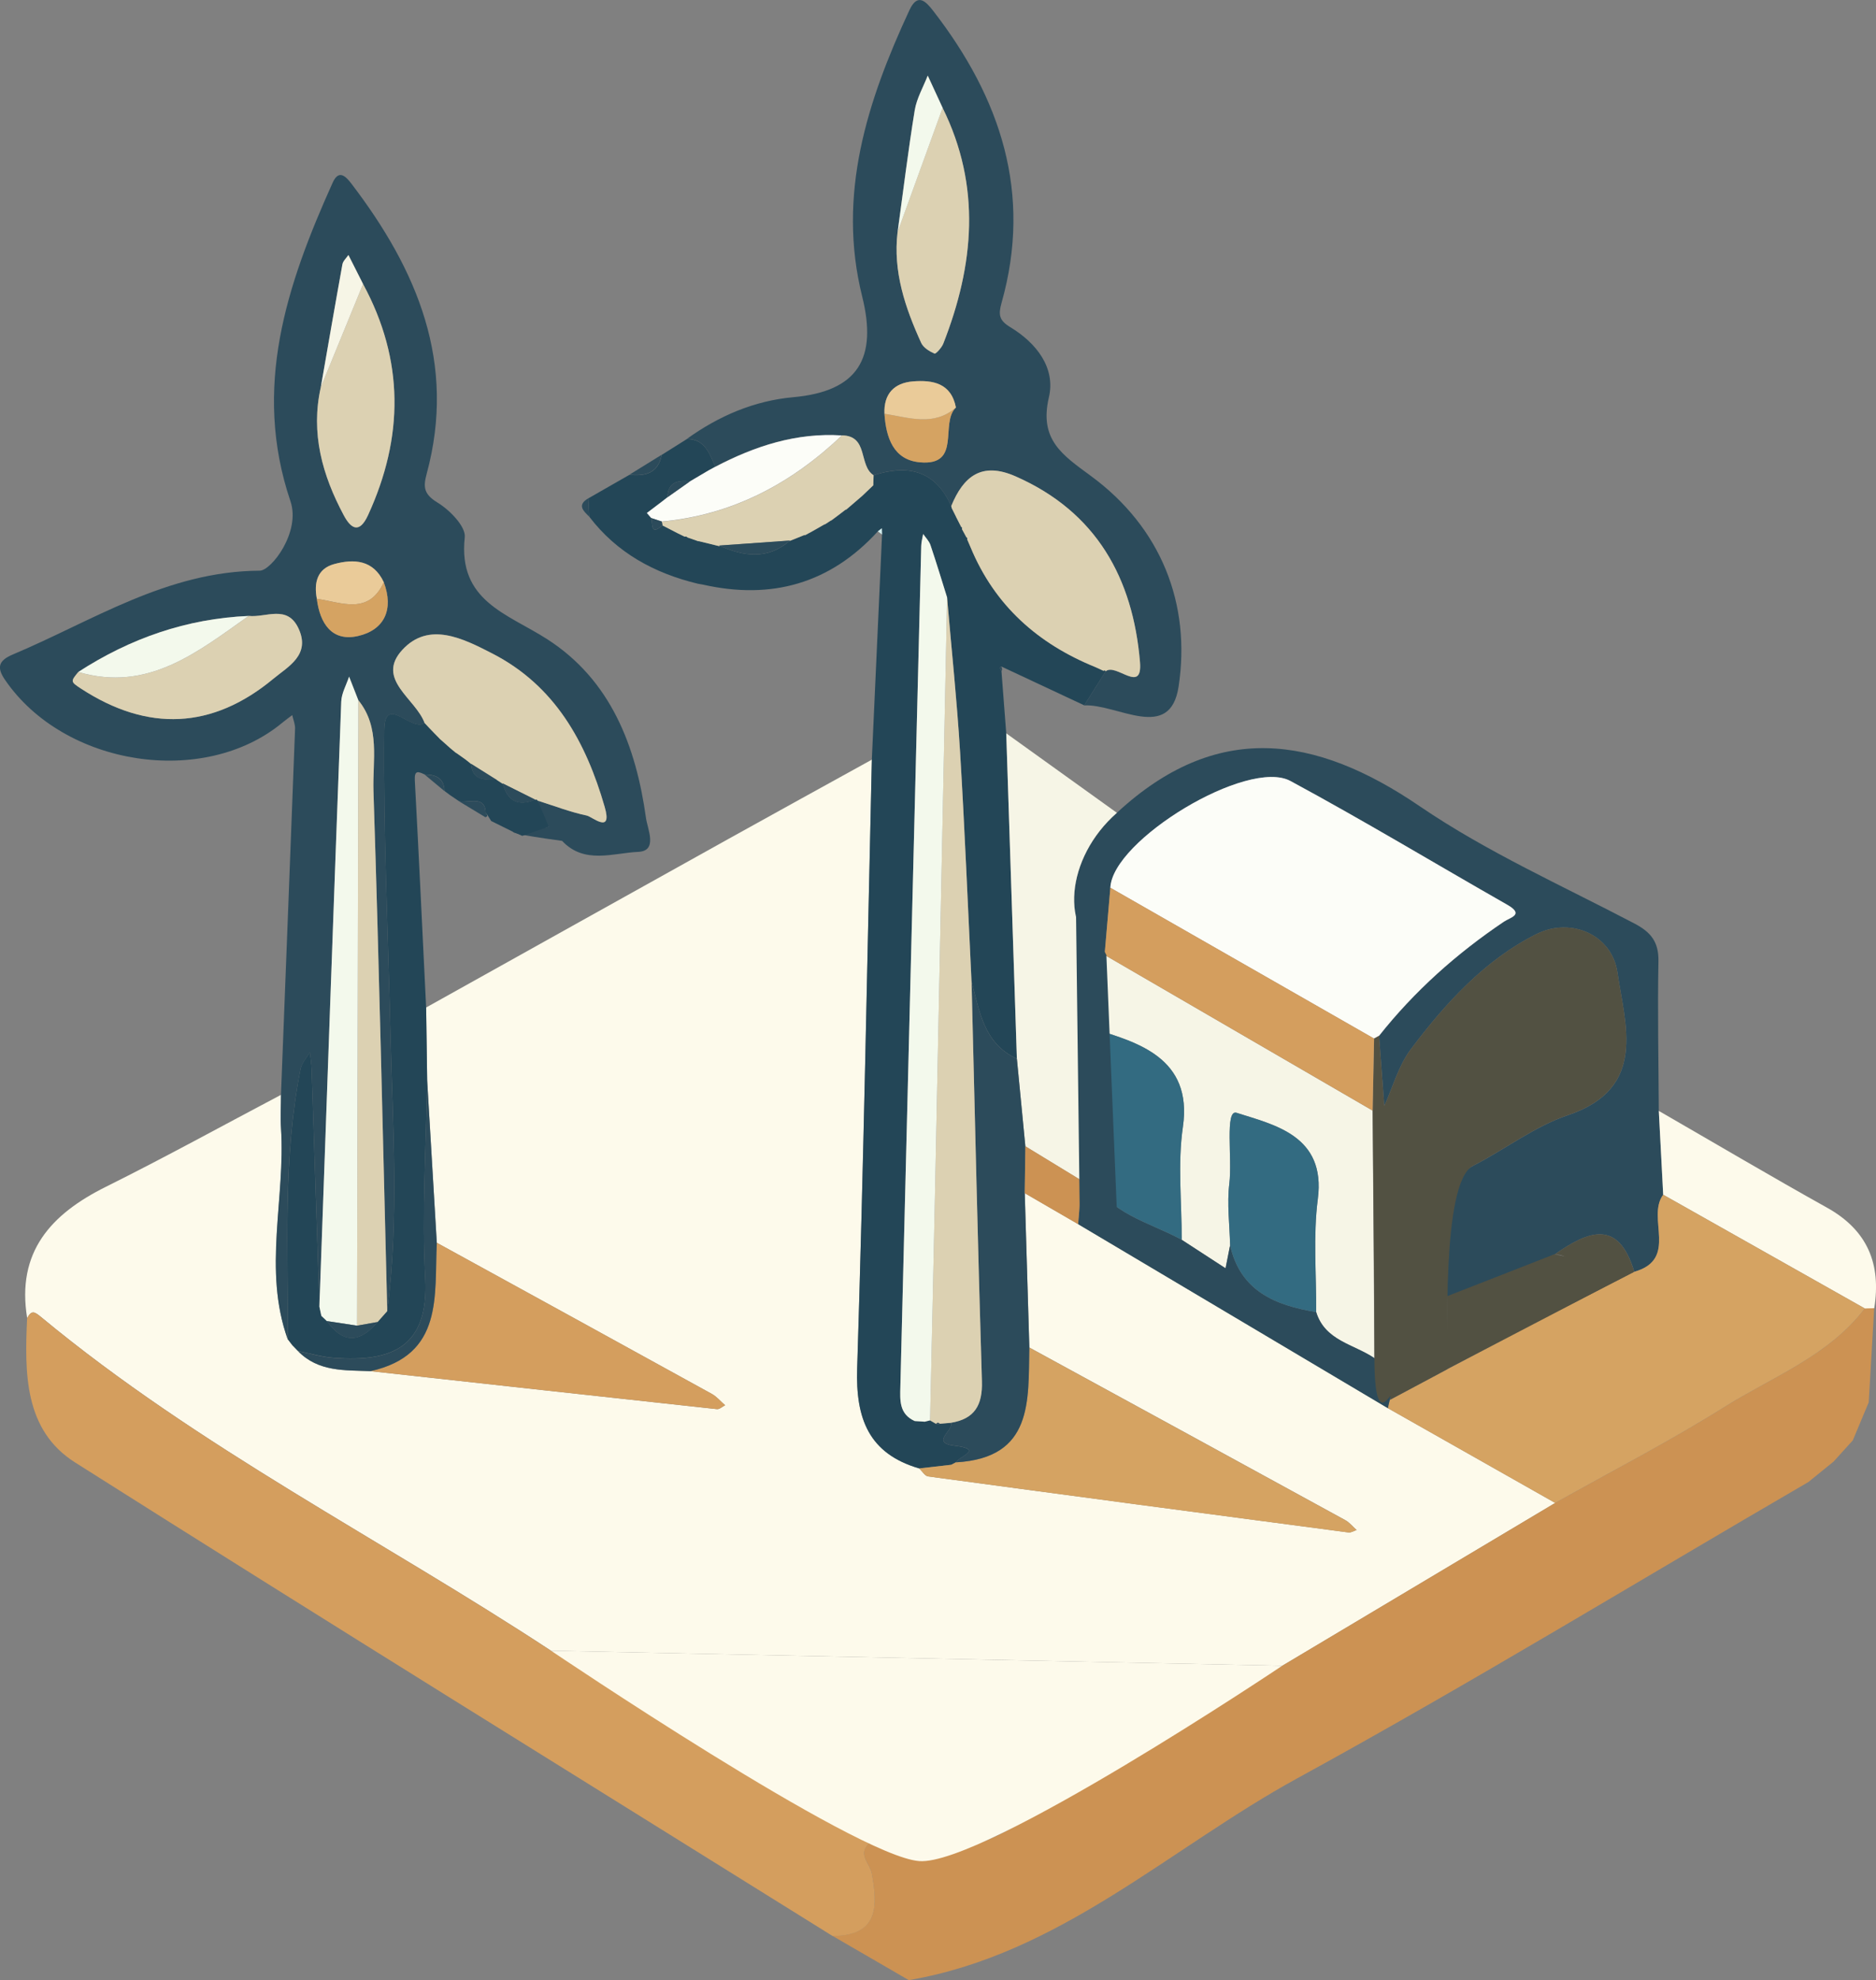 <?xml version="1.0" encoding="UTF-8"?>
<svg id="Layer_2" data-name="Layer 2" xmlns="http://www.w3.org/2000/svg" viewBox="0 0 363.29 383.38">
  <rect x="0" y="0" width="363.29" height="383.38" fill="#808080" stroke="none"/>
  <defs>
    <style>
      .cls-1 {
        fill: #2c4b5b;
      }

      .cls-2 {
        fill: #d2eeef;
      }

      .cls-3 {
        fill: #dcd1b2;
      }

      .cls-4 {
        fill: #d5a362;
      }

      .cls-5 {
        fill: #525142;
      }

      .cls-6 {
        fill: #d49e5e;
      }

      .cls-7 {
        fill: #fdfaeb;
      }

      .cls-8 {
        fill: #f3f9ec;
      }

      .cls-9 {
        fill: #234657;
      }

      .cls-10 {
        fill: #cc9253;
      }

      .cls-11 {
        fill: #eacb99;
      }

      .cls-12 {
        fill: #fcfdf8;
      }

      .cls-13 {
        fill: #336b81;
      }

      .cls-14 {
        fill: #f6f5e6;
      }
    </style>
  </defs>
  <g id="Layer_1-2" data-name="Layer 1">
    <path class="cls-7" d="M106.71,319.59c-32.85-21.57-68.2-39.31-98.65-64.52-1.37-1.13-1.92-1.5-2.8,.12-2.1-12.81,4.61-20.14,15.29-25.44,11.42-5.68,22.59-11.84,33.88-17.79,0,2.15-.14,4.31,0,6.46,.89,13.62-3.54,27.41,1.31,40.91,0,0,.02,.02,.02,.02,.28,.37,.56,.73,.84,1.1l.12,.12c.29,.3,.57,.59,.86,.89,0,0,.15,.14,.15,.14,3.92,4.04,9.06,3.67,14.04,3.87,22.35,2.46,44.71,4.93,67.07,7.35,.49,.05,1.05-.49,1.58-.75-.85-.74-1.6-1.65-2.56-2.19-17.74-9.78-35.51-19.52-53.27-29.27-.62-10.51-1.25-21.01-1.87-31.52-.07-4.68-.13-9.35-.2-14.03,19.51-10.88,39.01-21.77,58.53-32.63,9.25-5.15,18.53-10.24,27.79-15.36-.9,39.29-1.6,78.58-2.84,117.85-.31,9.68,2.2,16.5,12.01,19.37,.57,.54,1.09,1.46,1.72,1.55,27.13,3.67,54.27,7.27,81.42,10.85,.49,.06,1.04-.3,1.56-.47-.73-.64-1.36-1.45-2.19-1.91-20.38-11.16-40.78-22.29-61.18-33.42-.3-9.96-.59-19.93-.89-29.89,3.44,2,6.89,4,10.34,6,19.98,11.87,39.96,23.74,59.94,35.61,10.82,6.12,21.63,12.25,32.45,18.37-17.62,10.51-35.24,21.01-52.85,31.52"/>
    <path class="cls-10" d="M248.31,322.5c17.62-10.51,35.24-21.01,52.85-31.52,10.92-6.14,22.1-11.88,32.7-18.53,9.58-6.01,20.64-10.04,27.68-19.69l1.4,.52c-.35,6.07-.71,12.14-1.06,18.22l-3.08,7.36c-1.24,1.37-2.48,2.74-3.72,4.11l-4.88,3.96c-32.96,19.16-65.52,39.05-98.95,57.35-24.78,13.56-46.02,34.1-75.26,39.09-4.93-2.86-9.85-5.71-14.78-8.57,8.95-.03,8.81-5.74,7.6-12.14-.36-1.91-2.83-3.66-.49-5.81,18.87,7.24,31.39-6.16,45.62-14.03,11.45-6.78,22.91-13.56,34.36-20.33Z"/>
    <path class="cls-1" d="M55.72,259.32c-4.85-13.49-.42-27.28-1.31-40.91-.14-2.14,0-4.3,0-6.46,.92-23.62,1.84-47.24,2.73-70.86,.03-.87-.35-1.76-.55-2.64-.63,.48-1.28,.94-1.89,1.45-15.23,12.64-42.29,8.46-53.73-8.28-1.6-2.33-1.33-3.7,1.48-4.89,15.52-6.53,29.86-16.14,47.84-16.24,2.27-.01,7.97-7.5,5.96-13.44-7.44-21.99-.71-41.95,8.17-61.68,1.17-2.59,2.49-1.3,3.63,.19,12.75,16.69,20.4,34.72,14.57,56.2-.71,2.61-.51,3.95,2.13,5.56,2.34,1.43,5.48,4.62,5.25,6.71-1.34,12.35,8.21,14.75,15.93,19.7,12.35,7.92,17.23,20.71,19.17,34.67,.29,2.11,2.34,6.36-1.5,6.53-4.85,.21-10.44,2.47-14.75-2.13-18.16-2.48-5.19-1.84-2.59-2.74-2.6-2.69-1.42-3.37-2.13-5.06,3.16,1,6.28,2.21,9.51,2.89,1.06,.22,5.03,3.73,3.46-1.69-3.62-12.53-9.62-23.45-21.77-29.69-5.64-2.89-12.28-6.27-17.4-.71-5.26,5.71,2.59,9.45,4.3,14.17-2.42,1.96-7.75-5.74-7.82,1.42-.2,19.5,.74,39.02,1.2,58.53,.43,17.97,1.72,35.95-.62,53.89-.85-33.56-1.57-67.12-2.67-100.67-.19-5.88,1.36-12.28-2.92-17.57-.6-1.52-1.19-3.04-1.79-4.57-.53,1.61-1.46,3.21-1.52,4.84-1.47,39.05-2.84,78.1-4.23,117.15-.5-15.29-.99-30.59-1.51-45.88-.04-1.13-.22-2.25-.34-3.38-.62,1.08-1.58,2.1-1.81,3.25-3.45,17.31-2.41,34.85-2.46,52.33Zm5.64-143.38c.59,4.73,2.91,8.37,7.99,7.2,5.12-1.18,6.94-5.19,4.98-10.39-2.03-4.36-5.77-4.58-9.62-3.53-3.29,.89-3.94,3.63-3.35,6.73Zm-13.21,3.31c-12.01,.52-22.94,4.34-32.99,10.85-1.5,1.83-1.54,1.88,.55,3.23,12.89,8.39,25.44,7.89,37.26-1.95,2.8-2.33,7.22-4.56,4.85-9.69-2.17-4.71-6.33-2.07-9.67-2.45Zm22.16-64.26c-.95-1.87-1.89-3.75-2.84-5.62-.4,.6-1.04,1.16-1.16,1.81-1.44,7.93-2.81,15.87-4.19,23.81-2,8.88,.3,17.02,4.45,24.78,1.35,2.53,2.99,3.68,4.69,0,6.95-15.1,7.05-30.01-.95-44.77Z"/>
    <path class="cls-6" d="M168.33,356.87c-2.33,2.15,.13,3.89,.49,5.81,1.2,6.4,1.34,12.11-7.6,12.14-48.92-30.51-97.96-60.83-146.67-91.67-9.94-6.29-9.77-17.43-9.3-27.95,.88-1.62,1.44-1.25,2.8-.12,30.45,25.21,65.81,42.95,98.65,64.52,.87,.57,2.26,.36,3.41,.51,6.34,4.28,12.69,8.57,19.03,12.85,13.06,7.97,26.12,15.94,39.18,23.91Z"/>
    <path class="cls-9" d="M178,284.3c-9.81-2.87-12.32-9.69-12.01-19.37,1.24-39.28,1.94-78.57,2.84-117.85,.66-14.53,1.32-29.06,1.98-43.58-.01-.41-.02-.81-.04-1.22-.26,.2-.52,.4-.78,.6-9.24,10.13-20.61,13.29-33.85,10.31-.34-.06-.68-.12-1.01-.18-8.42-2.03-15.66-5.96-21.01-12.96-.06-1.19-.12-2.38-.18-3.57,2.65-1.52,5.3-3.04,7.95-4.55,3.07,.31,5.58-.29,6.25-3.86l4.9-3.08c3.55,.04,4.35,2.89,5.5,5.38,0,0-.03,0-.03,0-.45,.24-.89,.49-1.34,.73-1.18,.7-2.36,1.39-3.54,2.09-2.37-.26-4.28,.14-4.38,3.09-.33,.26-.67,.52-1,.78-.99,.75-1.99,1.51-2.98,2.26,.28,.33,.57,.65,.85,.98,.31,1.11-.22,3.52,2.18,1.41,.96,.49,1.91,.99,2.87,1.48,.47,.23,.94,.46,1.41,.69l.32-.03s.25,.19,.25,.19c.73,.26,1.47,.52,2.2,.77,0,0-.12-.08-.12-.08,1.38,.34,2.75,.67,4.13,1.01l-.09-.12c4.75,2.12,9.4,2.82,13.73-.97l-.09,.09c.99-.4,1.99-.8,2.98-1.2,0,0-.08,.14-.08,.14,.44-.24,.88-.47,1.32-.71,0,0-.03,.02-.03,.02,.88-.5,1.77-1.01,2.65-1.51,0,0-.02,.07-.02,.07,.42-.27,.84-.55,1.26-.82l-.11,.12c.41-.3,.82-.61,1.23-.91,0,0-.04,.03-.04,.03,.6-.46,1.2-.92,1.8-1.38,0,0-.09,.16-.09,.16,.42-.36,.83-.71,1.25-1.07,.67-.57,1.34-1.15,2-1.72,.7-.67,1.4-1.33,2.09-2,.02-.65,.04-1.3,.06-1.95,6.66-2.14,11.99-.94,15.04,5.99l.08,.37c.27,.55,.55,1.09,.82,1.64v.02c.35,.66,.68,1.32,1.02,1.98l.2,.16-.06,.25,.87,1.6,.2,.15-.05,.25c.23,.53,.46,1.05,.68,1.58,4.68,11.25,13.03,18.65,24.16,23.16,.52,.24,1.03,.47,1.55,.71l.25-.1s.19,.19,.19,.19l-4.16,6.6c-5.36-2.51-10.72-5.02-16.08-7.53-.08,.1-.25,.22-.23,.3,.05,.23,.18,.44,.28,.66,.31,4,.62,7.99,.92,11.99,.69,21,1.37,42,2.06,63-6.42-2.95-7.22-9.19-8.78-14.99-.72-14.79-1.31-29.59-2.21-44.36-.61-9.99-1.67-19.96-2.52-29.94-1.07-3.39-2.09-6.8-3.23-10.17-.26-.78-.93-1.43-1.41-2.13-.13,.76-.35,1.52-.37,2.28-1.35,54.25-2.69,108.5-4.04,162.75-.07,2.67-.26,5.34,2.77,6.71,.65,.04,1.3,.09,1.95,.13,.34-.09,.68-.18,1.03-.26,.39,.23,.78,.45,1.17,.68l.35,.14,.34-.16c.71-.06,1.43-.12,2.14-.18,.74,1.4-4.1,3.85,.77,4.43,5.81,.69,.72,2.11,.27,3.22l.09-.07c-.34,.18-.69,.36-1.03,.54-2.07,.24-4.14,.47-6.21,.71Z"/>
    <path class="cls-1" d="M184.2,98c-3.05-6.93-8.37-8.14-15.04-5.99-2.93-1.87-.93-7.64-6.12-7.72-8.81-.57-16.84,2.05-24.52,6.06-1.15-2.49-1.95-5.34-5.5-5.38,6.18-4.44,13.03-7.39,20.61-8.07,12.53-1.13,16.32-7.53,13.33-19.51-4.9-19.67,.96-37.8,9.15-55.42,1.59-3.42,3.17-1.72,4.66,.2,12.99,16.81,19.17,35.24,13.19,56.44-.66,2.33-.48,3.43,1.68,4.73,5.04,3.04,8.82,7.87,7.48,13.58-1.92,8.19,2.58,11.15,8.11,15.21,13.65,10.01,19.43,24.84,17.01,40.78-1.65,10.87-11.84,3.34-18.29,3.66,1.39-2.2,2.77-4.4,4.16-6.6,2-1.66,7.18,4.55,6.64-1.8-1.36-16.16-8.39-29.03-24.08-35.93-6.57-2.89-10.11-.02-12.48,5.77Zm.91-19.09c-.9-4.74-4.48-5.37-8.31-5.07-3.64,.29-5.69,2.41-5.53,6.27,.31,4.6,1.72,8.93,6.87,9.39,8.16,.73,3.82-7.56,6.96-10.6Zm-11.29-34.02c-.92,7.68,1.47,14.68,4.57,21.49,.42,.92,1.59,1.64,2.58,2.07,.25,.11,1.39-1.14,1.7-1.93,5.97-15.22,7.38-30.45-.13-45.64-.96-2.09-1.93-4.17-2.89-6.26-.86,2.24-2.14,4.41-2.52,6.72-1.27,7.82-2.23,15.69-3.31,23.54Z"/>
    <path class="cls-1" d="M216.29,157.36c19.21-17.79,38.27-15.16,58.68-1.24,12.98,8.85,27.58,15.35,41.56,22.69,3.19,1.67,4.7,3.58,4.63,7.31-.18,9.65,.02,19.31,.07,28.97,.28,5.41,.57,10.82,.85,16.23-3.29,4.44,3.05,12.49-5.6,14.91-3.07-10.35-8.99-7.85-15.35-3.41-6.64,3.1-13.28,6.21-19.92,9.31-5.09-5.26-2.23-23.19,4.05-26.42,6.19-3.18,11.9-7.62,18.39-9.81,15.51-5.23,11-17.62,9.57-27.62-1.04-7.28-8.97-10.78-15.65-7.45-9.98,4.97-17.66,13.4-24.37,22.33-2.37,3.16-3.46,7.28-5.13,10.96-.34-4.52-.68-9.05-1.01-13.57,6.87-8.67,15.02-15.93,24.18-22.09,1.25-.84,4.02-1.36,.64-3.28-14-7.98-27.81-16.31-41.98-23.96-8.28-4.47-34.52,11.45-34.87,20.68-.37,4.34-.74,8.67-1.12,13.01-8.8-4.57-7.57-18.79,2.38-27.52Z"/>
    <path class="cls-14" d="M216.29,157.36c-9.95,8.73-11.18,22.95-2.38,27.52,17.3,10.05,34.6,20.09,51.9,30.14,.11,15.98,.23,31.95,.34,47.93-3.97-2.7-9.57-3.35-11.27-8.92,.05-7.31-.61-14.72,.32-21.91,1.59-12.27-8.45-14.33-15.73-16.67-2.32-.74-.82,8.87-1.41,13.7-.48,3.91,.06,7.95,.15,11.94-.29,1.49-.59,2.98-.88,4.47-2.83-1.84-5.66-3.68-8.49-5.52,.01-7.3-.81-14.71,.23-21.86,1.96-13.48-9.07-16.41-17.06-18.92-2.89-.91-.93,10.32-1.9,15.92-.49,2.88,.05,5.94,.13,8.92-.25,1.5-.5,3-.75,4.5-3.64-2.22-7.29-4.45-10.93-6.67-.55-5.65-1.09-11.3-1.64-16.95-.69-21-1.37-42-2.06-63,7.14,5.13,14.28,10.25,21.42,15.38Z"/>
    <path class="cls-9" d="M104.14,155c.71,1.69,1.42,3.37,2.13,5.06-1.71,.59-3.42,1.18-5.13,1.77-.66-.29-1.32-.58-1.99-.88-1.34-.66-2.68-1.32-4.02-1.99-.34-.53-.68-1.07-1.02-1.6,.09,.21,.21,.41,.24,.62,.01,.06-.22,.17-.33,.25,.4-4.49-2.95-2.76-5.07-3.07,0,0,.09,.06,.09,.06-.62-.42-1.23-.83-1.85-1.25-.37-.28-.75-.55-1.12-.83-.07-2.51-1.67-3.19-3.83-3.19-1.21-.57-2.02-.93-1.91,1.14,.79,14.64,1.47,29.3,2.19,43.94,.07,4.68,.13,9.35,.2,14.03-.19,12.81-1.06,25.65-.37,38.41,.72,13.49-6.61,16.21-17.59,15.43-2.36-.17-4.69-.87-7.03-1.33,0,0-.15-.14-.15-.14-.29-.3-.57-.59-.86-.89,0,0-.12-.12-.12-.13-.28-.37-.56-.73-.84-1.1,0,0-.02-.02-.02-.02,.06-17.48-.98-35.02,2.46-52.33,.23-1.16,1.19-2.17,1.81-3.25,.12,1.13,.3,2.25,.34,3.38,.51,15.29,1.01,30.59,1.51,45.88,.13,.59,.25,1.18,.38,1.77l1.16,1.1s-.09-.09-.09-.09c3.19,4.53,6.47,4.16,9.82,.18h-.02c.63-.7,1.27-1.41,1.9-2.13h-.02c2.34-17.95,1.05-35.93,.62-53.9-.47-19.51-1.4-39.02-1.2-58.53,.07-7.16,5.4,.54,7.82-1.42,.31,.33,.62,.66,.93,.99,.33,.35,.66,.7,1,1.04,.33,.34,.66,.68,.99,1.01,.36,.32,.73,.64,1.09,.96,.32,.29,.64,.58,.97,.87,.4,.33,.81,.67,1.21,1l-.13-.14c.61,.43,1.22,.87,1.83,1.3h.02c.38,.32,.76,.62,1.14,.92,0,0-.05-.06-.05-.06,.22,3.31,2.63,3.13,4.94,3.1h0c.42,.27,.85,.54,1.27,.82l-.1-.13c.92,3.44,2.99,4.57,6.33,3.16l.28-.03,.19,.21Z"/>
    <path class="cls-7" d="M322.08,231.31c-.28-5.41-.57-10.82-.85-16.23,10.86,6.26,21.65,12.64,32.6,18.75,7.83,4.37,10.49,10.9,9.12,19.45-.61,.02-1.22,.03-1.83,.05-13.01-7.34-26.03-14.68-39.04-22.02Z"/>
    <path class="cls-1" d="M128.13,88.05c-.67,3.57-3.18,4.17-6.25,3.86,2.08-1.29,4.17-2.58,6.25-3.86Z"/>
    <path class="cls-1" d="M88.95,155.17c2.12,.31,5.47-1.42,5.07,3.07-1.7-1.02-3.38-2.04-5.07-3.07Z"/>
    <path class="cls-1" d="M82.24,149.97c2.16,0,3.76,.68,3.83,3.19-1.28-1.06-2.56-2.13-3.83-3.19Z"/>
    <path class="cls-1" d="M113.94,96.47c.06,1.19,.12,2.38,.18,3.57-1.17-1.13-2.43-2.26-.18-3.57Z"/>
    <path class="cls-1" d="M99.16,160.95c.66,.29,1.32,.58,1.99,.88-.66-.29-1.32-.58-1.99-.88Z"/>
    <path class="cls-1" d="M87.19,153.99c.62,.42,1.23,.83,1.85,1.25-.62-.41-1.23-.83-1.85-1.25Z"/>
    <path class="cls-1" d="M94.11,157.37c.34,.53,.68,1.07,1.02,1.6-.34-.53-.68-1.07-1.02-1.6Z"/>
    <path class="cls-1" d="M193.94,129.99c-.1-.22-.23-.43-.28-.66-.02-.08,.15-.2,.23-.3,.19,.31,.21,.63,.05,.96Z"/>
    <path class="cls-1" d="M135.13,113c.34,.06,.68,.12,1.01,.18-.34-.06-.68-.12-1.01-.18Z"/>
    <path class="cls-4" d="M322.08,231.31c13.01,7.34,26.03,14.68,39.04,22.02-7.06,9.24-17.87,13.23-27.26,19.12-10.6,6.65-21.77,12.39-32.7,18.53-10.82-6.12-21.63-12.25-32.45-18.37,.14-.52,.28-1.05,.42-1.57,3.69-1.97,7.38-3.94,11.07-5.91,5.66-3,11.32-6.01,16.97-9.01,6.43-3.3,12.87-6.6,19.3-9.89,8.65-2.43,2.31-10.48,5.6-14.91Z"/>
    <path class="cls-4" d="M178,284.3c2.07-.24,4.14-.47,6.21-.71,.34-.18,.69-.36,1.03-.54,0,0-.09,.07-.09,.07,14.98-.86,13.95-11.94,14.18-22.22,20.4,11.13,40.8,22.26,61.18,33.42,.83,.45,1.47,1.26,2.19,1.91-.52,.17-1.07,.53-1.56,.47-27.15-3.57-54.29-7.18-81.42-10.85-.63-.09-1.15-1.01-1.72-1.55Z"/>
    <path class="cls-6" d="M84.59,240.61c17.76,9.75,35.53,19.48,53.27,29.27,.96,.53,1.71,1.45,2.56,2.19-.53,.26-1.09,.81-1.58,.75-22.36-2.42-44.71-4.89-67.07-7.35,14.19-3.17,12.31-14.63,12.82-24.85Z"/>
    <path class="cls-1" d="M199.33,260.9c-.22,10.28,.8,21.36-14.18,22.22,.45-1.11,5.55-2.54-.27-3.22-4.87-.57-.03-3.03-.77-4.43,4.61-.75,6.19-3.4,6.04-8.06-.8-25.8-1.37-51.61-2.01-77.41,1.56,5.8,2.36,12.04,8.78,14.99,.55,5.65,1.09,11.3,1.64,16.94-.04,3.03-.08,6.05-.12,9.08,.3,9.96,.59,19.93,.89,29.89Z"/>
    <path class="cls-1" d="M266.15,262.95c5.93,1.37,3.3,5.89,2.62,9.69-20-11.88-40-23.76-60-35.64,.25-2.86,.49-5.73,.74-8.59l1.96-.34c3.26,6.94,11.1,8.53,17.37,11.96,2.83,1.84,5.66,3.68,8.49,5.52,.29-1.49,.59-2.98,.88-4.47,1.99,8.91,8.77,11.65,16.67,12.94,1.7,5.57,7.3,6.22,11.27,8.92Z"/>
    <path class="cls-1" d="M84.59,240.61c-.51,10.22,1.37,21.68-12.82,24.85-4.99-.2-10.12,.17-14.05-3.87,2.34,.46,4.67,1.17,7.03,1.33,10.98,.78,18.32-1.94,17.59-15.43-.69-12.76,.19-25.6,.37-38.41,.62,10.51,1.25,21.01,1.87,31.52Z"/>
    <path class="cls-10" d="M209.5,228.6c-.24,2.8-.48,5.61-.72,8.41-3.45-2-6.89-4-10.34-6,.04-3.03,.08-6.06,.13-9.08,3.65,2.22,7.29,4.45,10.93,6.67Z"/>
    <path class="cls-1" d="M56.71,260.56c.29,.3,.57,.59,.86,.89-.29-.3-.57-.59-.86-.89Z"/>
    <path class="cls-1" d="M55.75,259.34c.28,.37,.56,.73,.84,1.1-.28-.37-.56-.73-.84-1.1Z"/>
    <path class="cls-3" d="M85.14,143.02c-.33-.34-.66-.68-.99-1.01-.33-.35-.66-.7-1-1.04-.31-.33-.62-.66-.93-.99-1.71-4.72-9.56-8.46-4.3-14.17,5.13-5.56,11.76-2.19,17.4,.71,12.16,6.24,18.15,17.16,21.77,29.69,1.57,5.42-2.4,1.92-3.46,1.69-3.23-.68-6.35-1.89-9.51-2.89,0,0-.19-.21-.19-.21,0,0-.28,.03-.28,.03-2.11-1.05-4.22-2.11-6.33-3.16,0,0,.1,.13,.1,.13-.42-.27-.85-.55-1.27-.82,0,0,0,0,0,0-1.65-1.03-3.29-2.06-4.94-3.1,0,0,.05,.06,.05,.06-.38-.3-.76-.6-1.14-.91,0,0-.02-.01-.02-.01-.61-.43-1.22-.87-1.83-1.3,0,0,.13,.14,.13,.14-.4-.33-.81-.67-1.21-1-.32-.29-.64-.58-.97-.87-.36-.32-.73-.64-1.09-.96Z"/>
    <path class="cls-3" d="M69.4,135.58c4.29,5.29,2.73,11.69,2.92,17.57,1.1,33.55,1.82,67.11,2.67,100.67,0,0,.02,0,.02,0-.63,.71-1.27,1.43-1.9,2.14,0,0,.02-.01,.02-.01-1.33,.24-2.66,.48-3.99,.71,.09-40.36,.17-80.72,.26-121.08Z"/>
    <path class="cls-8" d="M69.4,135.58c-.09,40.36-.17,80.72-.26,121.08-1.95-.3-3.89-.59-5.84-.89,0,0,.09,.09,.09,.09-.39-.37-.77-.73-1.16-1.1-.13-.59-.25-1.18-.38-1.77,1.39-39.05,2.77-78.1,4.23-117.15,.06-1.63,.99-3.22,1.52-4.84,.6,1.52,1.19,3.04,1.79,4.57Z"/>
    <path class="cls-3" d="M70.31,54.99c7.99,14.76,7.89,29.67,.95,44.77-1.7,3.69-3.34,2.54-4.69,0-4.15-7.75-6.44-15.89-4.45-24.78,2.73-6.67,5.46-13.34,8.19-20Z"/>
    <path class="cls-3" d="M48.15,119.25c3.34,.37,7.5-2.26,9.67,2.45,2.36,5.13-2.05,7.36-4.85,9.69-11.83,9.84-24.38,10.34-37.26,1.95-2.08-1.36-2.05-1.41-.55-3.23,13.49,3.96,23.1-3.87,32.99-10.85Z"/>
    <path class="cls-8" d="M48.15,119.25c-9.89,6.98-19.5,14.82-32.99,10.85,10.04-6.51,20.97-10.33,32.99-10.85Z"/>
    <path class="cls-11" d="M61.36,115.94c-.6-3.1,.06-5.83,3.35-6.73,3.85-1.05,7.59-.83,9.62,3.53-3,6.44-8.22,3.86-12.96,3.2Z"/>
    <path class="cls-4" d="M61.36,115.94c4.75,.66,9.97,3.24,12.96-3.2,1.96,5.21,.15,9.21-4.98,10.39-5.08,1.17-7.4-2.46-7.99-7.2Z"/>
    <path class="cls-14" d="M70.31,54.99c-2.73,6.67-5.46,13.34-8.19,20,1.39-7.94,2.75-15.88,4.19-23.81,.12-.65,.76-1.21,1.16-1.81,.95,1.87,1.89,3.75,2.84,5.62Z"/>
    <path class="cls-3" d="M188.14,190c.65,25.8,1.22,51.61,2.01,77.41,.14,4.66-1.43,7.32-6.04,8.06-.71,.06-1.43,.12-2.14,.18-.24-.25-.47-.24-.7,.02-.39-.23-.78-.45-1.17-.68,.32-14.6,.65-29.2,.95-43.8,.79-38.5,1.57-77,2.35-115.5,.86,9.98,1.91,19.94,2.52,29.94,.9,14.78,1.49,29.57,2.21,44.36Z"/>
    <path class="cls-8" d="M183.41,115.69c-.78,38.5-1.56,77-2.35,115.5-.3,14.6-.63,29.2-.95,43.8-.34,.09-.68,.18-1.03,.26-.65-.04-1.3-.09-1.95-.13-3.03-1.37-2.84-4.04-2.77-6.71,1.35-54.25,2.69-108.5,4.04-162.75,.02-.76,.24-1.52,.37-2.28,.48,.71,1.14,1.35,1.41,2.13,1.14,3.37,2.17,6.78,3.23,10.17Z"/>
    <path class="cls-3" d="M184.2,98c2.37-5.79,5.91-8.67,12.48-5.77,15.69,6.9,22.72,19.78,24.08,35.93,.53,6.35-4.64,.14-6.64,1.8l-.19-.19s-.25,.1-.25,.1c-.52-.24-1.03-.47-1.55-.71-11.13-4.51-19.49-11.92-24.16-23.16-.23-.53-.46-1.05-.68-1.58l.05-.25s-.2-.15-.2-.15c-.29-.53-.58-1.06-.87-1.6l.06-.25-.2-.16c-.34-.66-.68-1.32-1.01-1.98,0,0,0-.02,0-.02-.27-.55-.55-1.09-.82-1.64l-.08-.37Z"/>
    <path class="cls-3" d="M163.05,84.29c5.18,.08,3.18,5.85,6.12,7.72-.02,.65-.04,1.3-.06,1.95-.7,.67-1.4,1.33-2.09,2-.67,.57-1.34,1.15-2,1.72-.42,.36-.83,.71-1.25,1.07,0,0,.09-.16,.09-.16-.6,.46-1.2,.92-1.8,1.37,0,0,.04-.03,.04-.03-.41,.3-.82,.61-1.23,.91,0,0,.11-.12,.11-.12-.42,.27-.84,.55-1.26,.82,0,0,.02-.07,.02-.07-.88,.5-1.77,1-2.65,1.51,0,0,.03-.02,.03-.02-.44,.24-.88,.47-1.32,.71,0,0,.08-.14,.08-.13-.99,.4-1.99,.8-2.98,1.2,0,0,.09-.09,.09-.08-4.58,.32-9.15,.65-13.73,.97,0,0,.09,.12,.09,.13-1.38-.34-2.75-.67-4.13-1.01,0,0,.12,.08,.12,.08-.73-.26-1.47-.52-2.2-.77,0,0-.25-.19-.25-.19,0,0-.32,.03-.32,.03-.47-.23-.94-.46-1.41-.69-.96-.49-1.91-.99-2.87-1.48-.05-.24-.09-.49-.14-.73,13.68-1.27,25.07-7.34,34.89-16.68Z"/>
    <path class="cls-12" d="M163.05,84.29c-9.82,9.34-21.21,15.41-34.89,16.68-.68-.22-1.36-.45-2.04-.67-.28-.33-.57-.65-.85-.98,.99-.75,1.99-1.51,2.98-2.26,.33-.26,.67-.52,1-.78,1.46-1.03,2.92-2.06,4.38-3.09l3.54-2.09c.45-.24,.89-.49,1.34-.73,0,0,.03,0,.03,0,7.68-4.02,15.7-6.64,24.52-6.06Z"/>
    <path class="cls-1" d="M139.25,105.62c4.58-.32,9.15-.64,13.73-.97-4.33,3.79-8.98,3.08-13.73,.97Z"/>
    <path class="cls-1" d="M133.62,93.19c-1.46,1.03-2.92,2.06-4.38,3.09,.11-2.95,2.01-3.35,4.38-3.09Z"/>
    <path class="cls-1" d="M128.24,97.06c-.99,.75-1.99,1.51-2.98,2.26,.99-.75,1.99-1.51,2.98-2.26Z"/>
    <path class="cls-1" d="M126.12,100.3c.68,.22,1.36,.45,2.04,.67,.04,.24,.09,.49,.14,.73-2.39,2.11-1.87-.29-2.18-1.41Z"/>
    <path class="cls-1" d="M135.21,104.73c1.38,.34,2.75,.68,4.13,1.01-1.38-.34-2.75-.68-4.13-1.01Z"/>
    <path class="cls-1" d="M167.01,95.96c.7-.67,1.4-1.33,2.09-2-.7,.67-1.4,1.33-2.09,2Z"/>
    <path class="cls-1" d="M157.08,102.98c.88-.5,1.77-1,2.65-1.51-.88,.5-1.77,1-2.65,1.51Z"/>
    <path class="cls-1" d="M152.89,104.73c.99-.4,1.99-.8,2.98-1.2-.99,.4-1.99,.8-2.98,1.2Z"/>
    <path class="cls-1" d="M177.13,275.13c.65,.04,1.3,.09,1.95,.13-.65-.04-1.3-.09-1.95-.13Z"/>
    <path class="cls-1" d="M162.05,99.96c.6-.46,1.2-.92,1.8-1.37-.6,.46-1.2,.92-1.8,1.37Z"/>
    <path class="cls-1" d="M185.11,100.04c.34,.66,.68,1.32,1.01,1.98l-1.01-1.98Z"/>
    <path class="cls-1" d="M133.14,104.03c.73,.26,1.46,.52,2.2,.77-.73-.26-1.46-.52-2.2-.77Z"/>
    <path class="cls-1" d="M138.5,90.36c-.45,.24-.89,.49-1.34,.73,.45-.24,.89-.49,1.34-.73Z"/>
    <path class="cls-1" d="M163.75,98.74c.42-.36,.83-.71,1.25-1.07-.42,.36-.83,.71-1.25,1.07Z"/>
    <path class="cls-1" d="M184.28,98.37c.27,.55,.55,1.09,.82,1.64-.27-.55-.55-1.09-.82-1.64Z"/>
    <path class="cls-1" d="M160.86,100.84c.41-.3,.82-.61,1.23-.91-.41,.3-.82,.61-1.23,.91Z"/>
    <path class="cls-1" d="M159.72,101.55c.42-.27,.84-.55,1.26-.82-.42,.27-.84,.55-1.26,.82Z"/>
    <path class="cls-1" d="M185.24,283.05c-.35,.18-.69,.36-1.03,.54,.35-.18,.69-.36,1.03-.54Z"/>
    <path class="cls-1" d="M181.28,275.67c.22-.26,.46-.27,.7-.02,0,0-.34,.16-.34,.16l-.35-.14Z"/>
    <path class="cls-1" d="M212.14,129.16c.51,.24,1.03,.47,1.55,.71-.51-.24-1.03-.47-1.55-.71Z"/>
    <path class="cls-1" d="M187.29,104.41c.23,.53,.46,1.05,.68,1.58-.23-.53-.46-1.05-.68-1.58Z"/>
    <path class="cls-1" d="M186.27,102.42c.29,.53,.58,1.06,.87,1.6-.29-.53-.58-1.06-.87-1.6Z"/>
    <path class="cls-1" d="M155.79,103.67c.44-.24,.88-.47,1.32-.71-.44,.24-.88,.47-1.32,.71Z"/>
    <path class="cls-1" d="M131.16,103.19c.47,.23,.94,.46,1.41,.69-.47-.23-.94-.46-1.41-.69Z"/>
    <path class="cls-2" d="M169.99,102.87c.26-.2,.52-.4,.78-.6,.01,.41,.02,.81,.04,1.22-.27-.21-.54-.41-.82-.62Z"/>
    <path class="cls-3" d="M182.54,20.89c7.51,15.19,6.1,30.42,.13,45.64-.31,.79-1.45,2.04-1.7,1.93-.99-.43-2.16-1.15-2.58-2.07-3.1-6.81-5.49-13.81-4.57-21.49,2.9-8,5.81-16,8.71-24.01Z"/>
    <path class="cls-8" d="M182.54,20.89c-2.9,8-5.81,16-8.71,24.01,1.08-7.85,2.03-15.72,3.31-23.54,.38-2.32,1.65-4.49,2.52-6.72,.96,2.09,1.93,4.17,2.89,6.26Z"/>
    <path class="cls-4" d="M185.11,78.91c-3.15,3.04,1.19,11.33-6.96,10.6-5.15-.46-6.56-4.8-6.87-9.4,4.71,.71,9.51,2.52,13.83-1.2Z"/>
    <path class="cls-11" d="M185.11,78.91c-4.32,3.73-9.12,1.92-13.83,1.2-.17-3.86,1.88-5.98,5.53-6.27,3.83-.3,7.4,.33,8.31,5.07Z"/>
    <path class="cls-12" d="M215.02,171.88c.35-9.22,26.59-25.15,34.87-20.68,14.17,7.65,27.98,15.98,41.98,23.96,3.38,1.93,.61,2.44-.64,3.28-9.16,6.17-17.31,13.43-24.18,22.1-.32,.18-.64,.36-.97,.54-17.02-9.73-34.05-19.47-51.07-29.2Z"/>
    <path class="cls-5" d="M266.09,201.08c.32-.18,.64-.36,.97-.54,.34,4.52,.68,9.05,1.01,13.57,1.67-3.68,2.76-7.8,5.13-10.96,6.7-8.93,14.39-17.36,24.37-22.33,6.68-3.33,14.62,.18,15.65,7.45,1.43,10,5.94,22.39-9.57,27.62-6.49,2.19-12.2,6.63-18.39,9.81-6.29,3.23-4.72,35.09-5.05,39.43-3.69,1.97-7.38,3.94-11.07,5.91,.87-3.39-2.98,7.32-2.98-8.09s-.23-31.96-.34-47.93c.09-4.65,.19-9.3,.28-13.94Z"/>
    <path class="cls-6" d="M266.09,201.08c-.09,4.65-.18,9.3-.28,13.94-17.3-10.05-34.6-20.09-51.91-30.14,.37-4.33,.74-8.67,1.12-13.01,17.02,9.73,34.05,19.47,51.07,29.2Z"/>
    <path class="cls-5" d="M297.18,256.12c1.62-3.15,3.2-6.33,4.88-9.44,.89-1.65,3.1-3.46-.94-3.86,6.36-4.44,12.28-6.95,15.35,3.41-6.43,3.3-12.86,6.6-19.3,9.89Z"/>
    <path class="cls-13" d="M228.84,240.03c-7.32-4-16.79-5.5-18.6-15.94-.08-2.98-.63-6.04-.13-8.92,.96-5.61-.99-16.83,1.9-15.92,7.99,2.51,19.02,5.44,17.06,18.92-1.04,7.15-.21,14.56-.23,21.86Z"/>
    <path class="cls-13" d="M254.88,254.03c-7.9-1.3-14.68-4.04-16.67-12.94-.09-3.98-.63-8.02-.15-11.94,.6-4.83-.91-14.44,1.41-13.7,7.28,2.33,17.32,4.39,15.73,16.67-.93,7.2-.27,14.6-.32,21.91Z"/>
    <path class="cls-1" d="M63.3,255.77c1.95,.3,3.89,.59,5.84,.89,1.33-.24,2.66-.48,3.99-.71-3.35,3.99-6.63,4.36-9.82-.18Z"/>
    <path class="cls-1" d="M97.33,151.66c2.11,1.05,4.22,2.11,6.33,3.16-3.34,1.41-5.41,.28-6.33-3.16Z"/>
    <path class="cls-1" d="M91.23,147.88c1.65,1.03,3.29,2.06,4.94,3.1-2.31,.03-4.72,.22-4.94-3.1Z"/>
    <path class="cls-1" d="M73.1,255.96c.63-.71,1.27-1.43,1.9-2.14-.63,.71-1.27,1.43-1.9,2.14Z"/>
    <path class="cls-1" d="M88.28,145.71c.61,.43,1.22,.87,1.83,1.3-.61-.43-1.22-.87-1.83-1.3Z"/>
    <path class="cls-1" d="M62.23,254.76c.39,.37,.77,.73,1.16,1.1-.38-.37-.77-.73-1.16-1.1Z"/>
    <path class="cls-1" d="M96.16,150.97c.42,.27,.85,.55,1.27,.82-.42-.27-.85-.55-1.27-.82Z"/>
    <path class="cls-1" d="M90.13,147.03c.38,.3,.76,.6,1.14,.91-.38-.3-.76-.6-1.14-.91Z"/>
    <path class="cls-1" d="M87.19,144.85c.4,.33,.81,.67,1.21,1-.4-.33-.81-.67-1.21-1Z"/>
    <path class="cls-1" d="M85.14,143.02c.36,.32,.73,.64,1.09,.96-.36-.32-.73-.64-1.09-.96Z"/>
    <path class="cls-1" d="M83.16,140.96c.33,.35,.66,.7,1,1.04-.33-.35-.66-.7-1-1.04Z"/>
    <path class="cls-7" d="M178,360.32c-12.44-.96-71.29-40.73-71.29-40.73l141.6,2.91s-57.86,38.78-70.31,37.82Z"/>
    <polyline class="cls-1" points="214.25 184.89 216.57 241.43 209.12 237 208.34 173.96"/>
    <polyline class="cls-5" points="301.04 242.82 316.39 246.23 280.12 265.14 280.22 250.96"/>
  </g>
</svg>